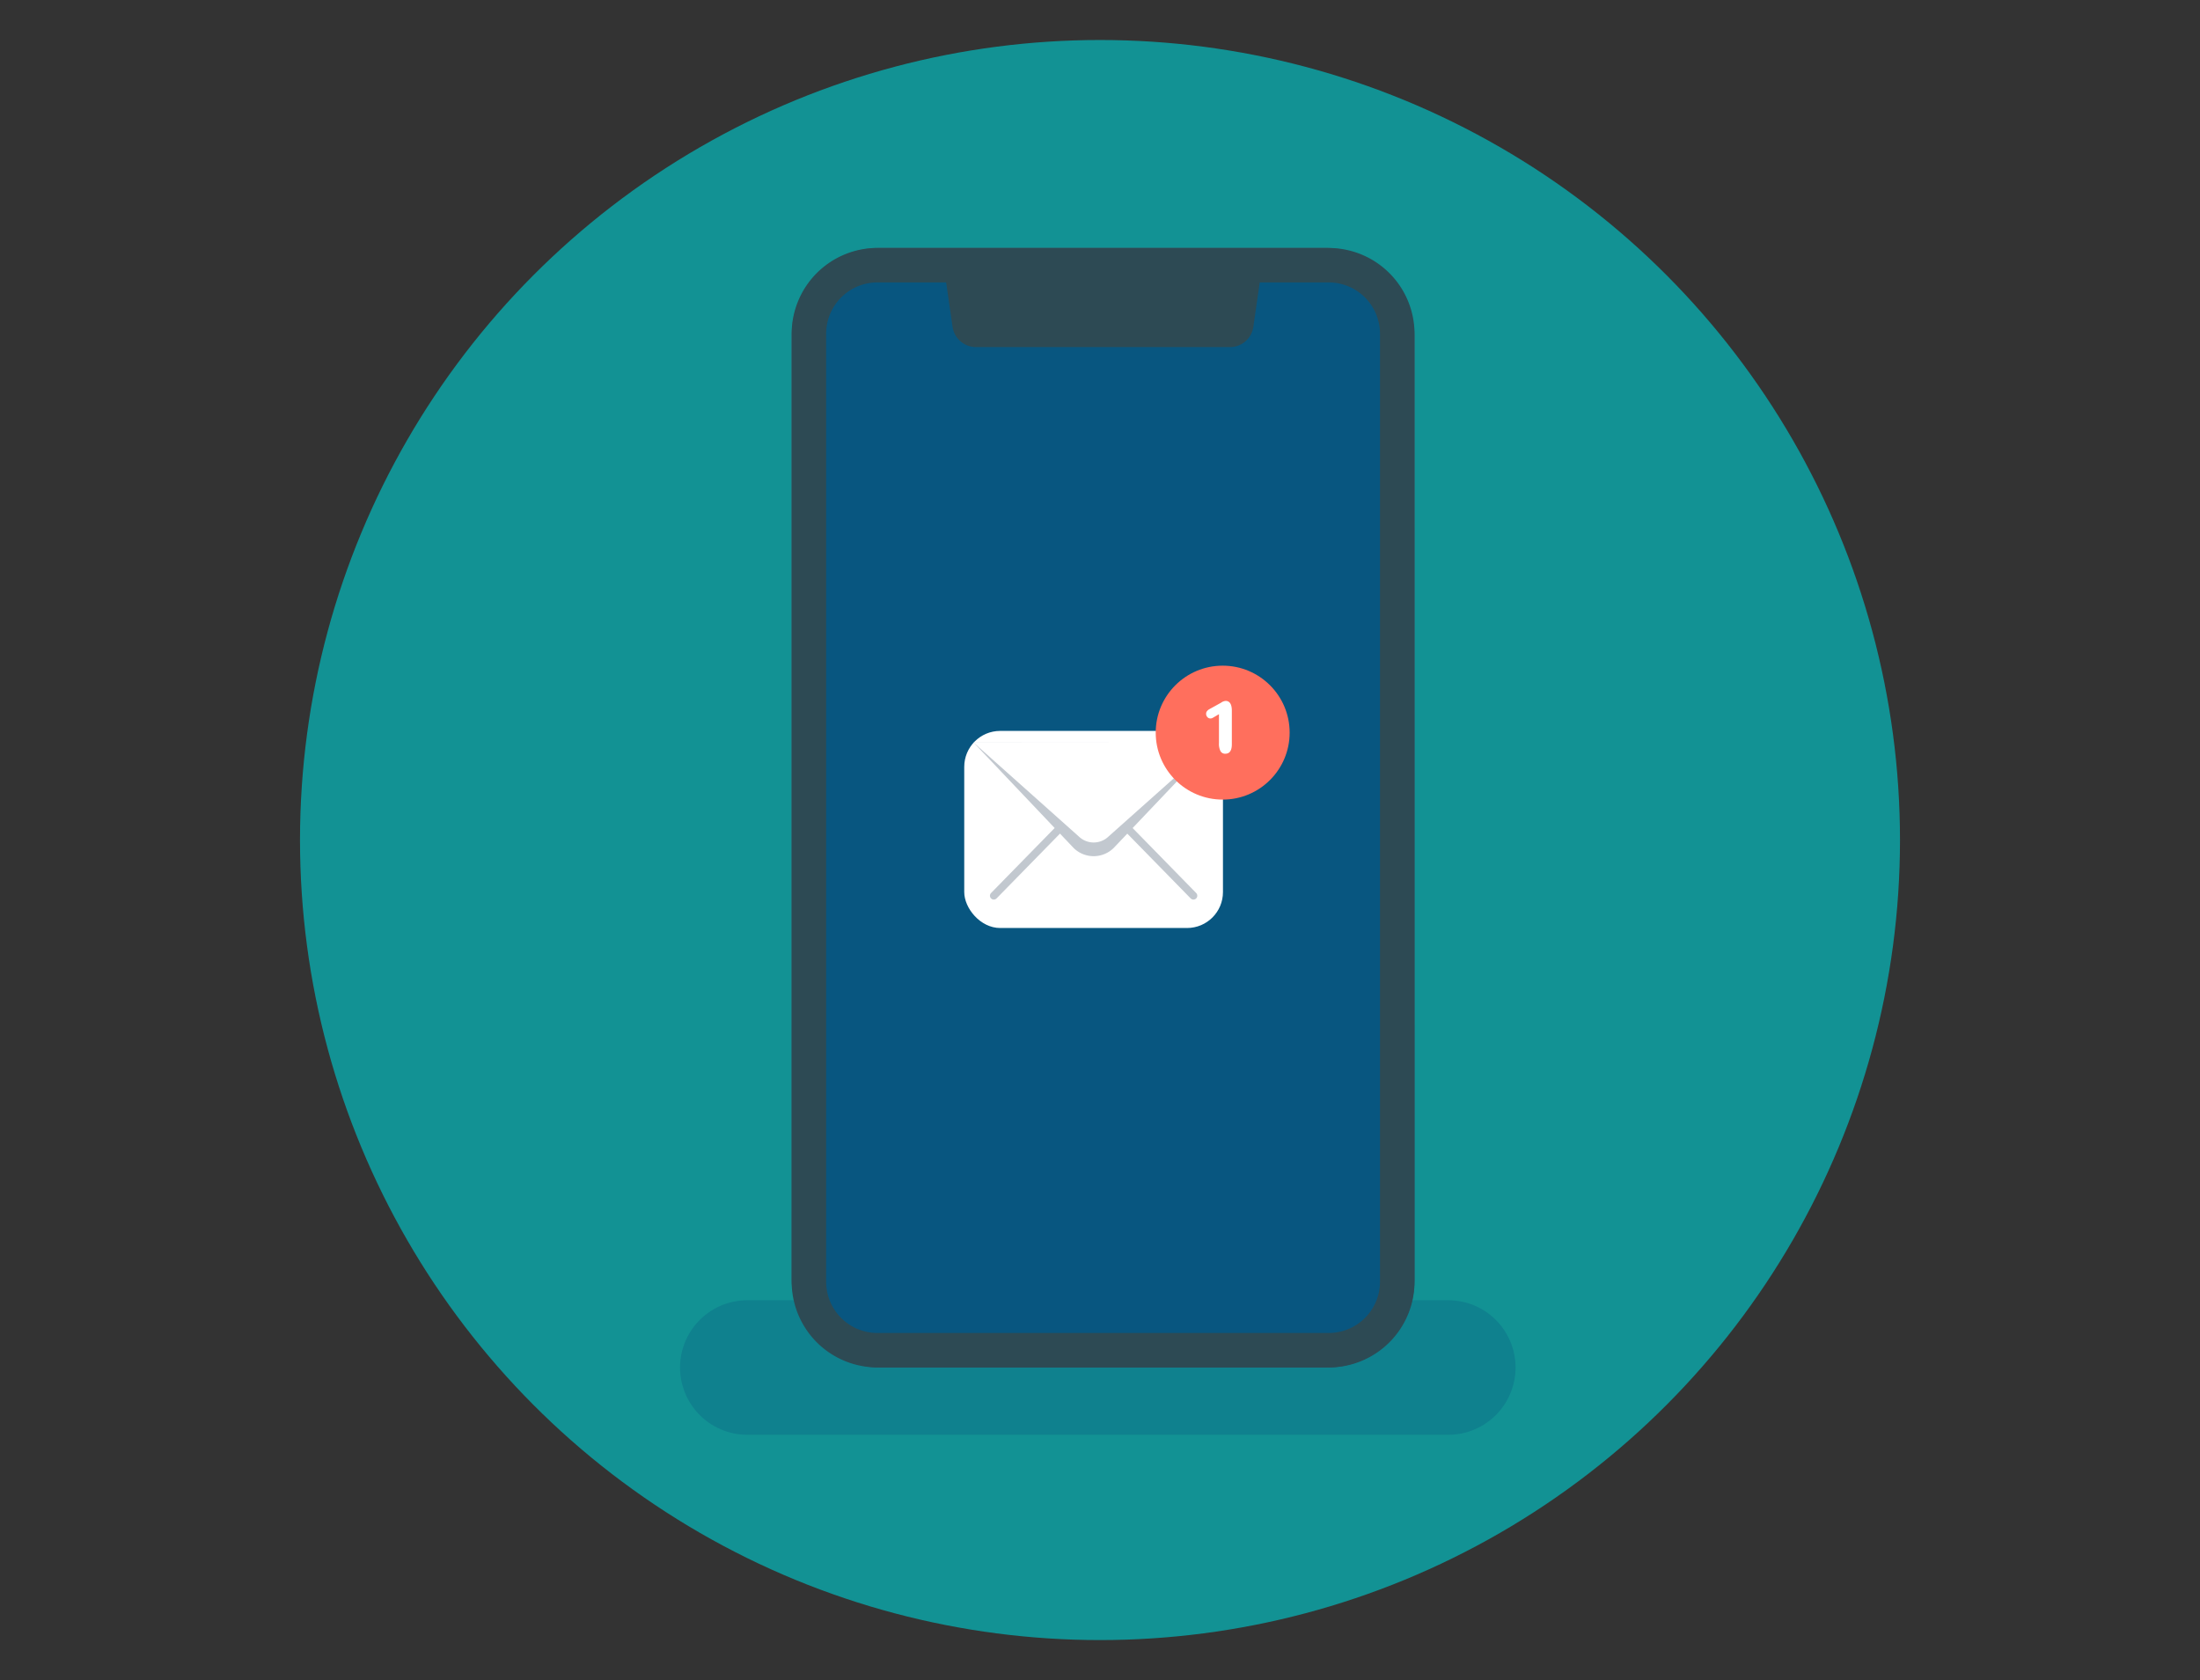 <svg viewBox="0 0 550 420" xmlns="http://www.w3.org/2000/svg" xmlns:xlink="http://www.w3.org/1999/xlink"><rect x="0" y="0" width="550" height="420" fill="#333333" stroke="none"/><linearGradient id="a" gradientUnits="userSpaceOnUse" x1="275.77" x2="275.77" y1="341.86" y2="61.98"><stop offset="0" stop-color="#34495e"/><stop offset="1" stop-color="#485b6e"/></linearGradient><circle cx="275" cy="210" fill="#129294" r="200"/><path d="m186.83 341.86h175.24" style="fill:none;stroke-linecap:round;stroke-miterlimit:10;stroke:#085680;stroke-width:33.63;opacity:.29"/><rect fill="url(#a)" height="279.88" rx="21.89" width="155.7" x="197.92" y="61.98"/><rect fill="#085680" height="271.26" rx="17.12" width="147.09" x="202.23" y="66.29"/><path d="m332.2 70.6a12.83 12.83 0 0 1 12.8 12.81v237a12.83 12.83 0 0 1 -12.81 12.82h-112.84a12.82 12.82 0 0 1 -12.81-12.82v-237a12.82 12.82 0 0 1 12.81-12.81zm0-8.62h-112.85a21.44 21.44 0 0 0 -21.43 21.43v237a21.43 21.43 0 0 0 21.43 21.43h112.85a21.43 21.43 0 0 0 21.43-21.43v-237a21.44 21.44 0 0 0 -21.43-21.41z" fill="#2d4a54"/><path d="m307.52 86.77h-63.52a5.93 5.93 0 0 1 -5.86-5.08l-2.14-14.8h79.47l-2.13 14.8a5.91 5.91 0 0 1 -5.82 5.08z" fill="#2d4a54"/><rect fill="#fff" height="49.27" rx="8.98" width="64.68" x="241.06" y="182.72"/><path d="m280.69 205.86 17.67 18.06" fill="none" stroke="#c2c8cf" stroke-linecap="round" stroke-miterlimit="10" stroke-width="1.93"/><path d="m266.27 205.71-17.82 18.21" fill="none" stroke="#c2c8cf" stroke-linecap="round" stroke-miterlimit="10" stroke-width="1.93"/><path d="m303.41 185.69-25 26.3a7.14 7.14 0 0 1 -10 0l-25-26.34" fill="#c2c8cf"/><path d="m303.42 185.69-26.25 23.39a5.36 5.36 0 0 1 -7.5 0l-26.26-23.43" fill="#fff"/><circle cx="305.67" cy="183.15" fill="#ff6f5d" r="16.74"/><path d="m305.13 187.78a4 4 0 0 1 -.39-2v-7.24l-1.57.92a1.17 1.17 0 0 1 -.55.15 1 1 0 0 1 -.78-.35 1.18 1.18 0 0 1 -.31-.82 1 1 0 0 1 .17-.59 2 2 0 0 1 .56-.52l3-1.66a2.2 2.2 0 0 1 1.15-.45c1 0 1.55.81 1.55 2.44v8.38c0 1.59-.54 2.38-1.63 2.38a1.29 1.29 0 0 1 -1.2-.64z" fill="#fff"/></svg>